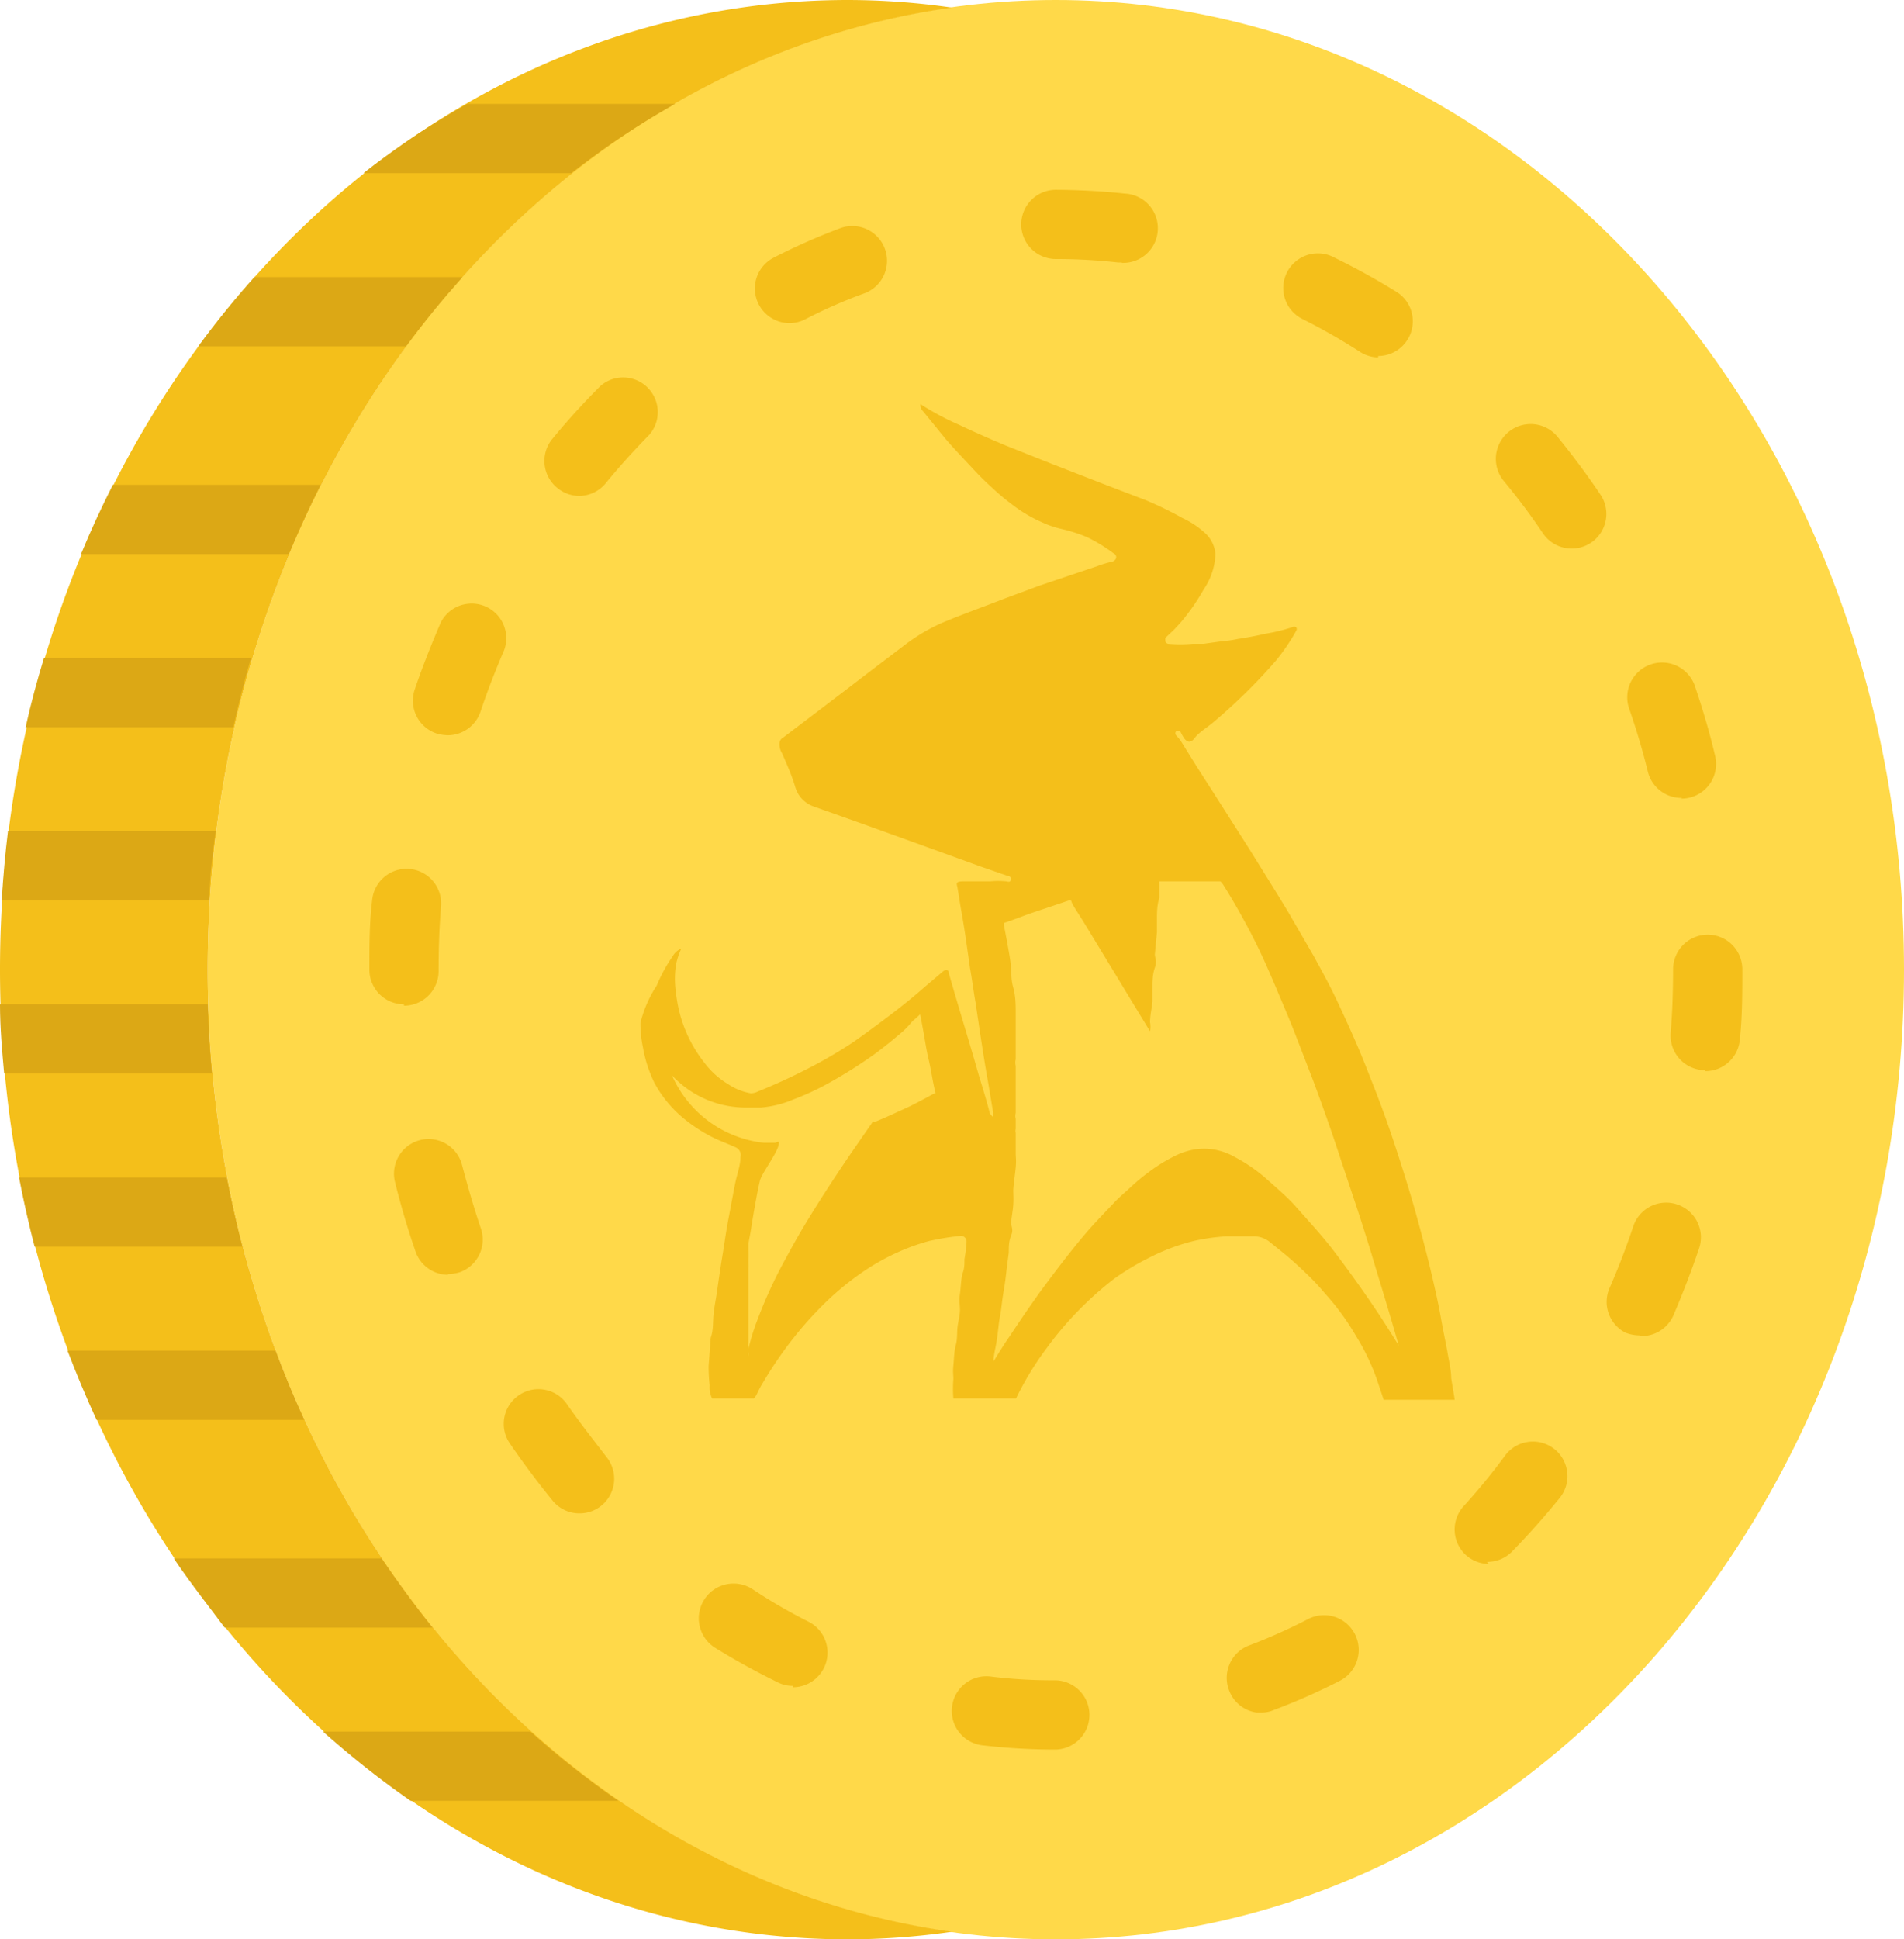 <svg id="Capa_1" data-name="Capa 1" xmlns="http://www.w3.org/2000/svg" viewBox="0 0 55 56"><title>coin</title><path d="M31,56C17.47,56,6.5,43.46,6.5,28S17.47,0,31,0,55.5,12.54,55.5,28,44.53,56,31,56" transform="translate(-0.5)" style="fill:#ffd949"/><path d="M6.5,28C6.5,13.7,15.89,1.91,28,.22A21.18,21.18,0,0,0,25,0C11.47,0,.5,12.54.5,28s11,28,24.5,28a21.18,21.18,0,0,0,3-.22C15.89,54.09,6.5,42.3,6.5,28" transform="translate(-0.5)" style="fill:#f4bf1a"/><path d="M31.08,50.52H31a18.35,18.35,0,0,1-2.1-.12A1,1,0,0,1,28,49.29a1,1,0,0,1,1.11-.88,14.4,14.4,0,0,0,1.86.11,1,1,0,0,1,1,1,1,1,0,0,1-1,1m5.82-1.07A1,1,0,0,1,36,48.8a1,1,0,0,1,.59-1.29,16.05,16.05,0,0,0,1.7-.76,1,1,0,0,1,1.35.44,1,1,0,0,1-.43,1.34,18.1,18.1,0,0,1-1.92.85.84.84,0,0,1-.35.07m-13.54-.77a.93.93,0,0,1-.45-.11,20.57,20.57,0,0,1-1.81-1,1,1,0,0,1,1.1-1.68,15.48,15.48,0,0,0,1.62.94,1,1,0,0,1-.46,1.89m20.11-3.56a1,1,0,0,1-.7-.29,1,1,0,0,1,0-1.41A18.73,18.73,0,0,0,44,42a1,1,0,0,1,1.41-.15,1,1,0,0,1,.14,1.41c-.44.54-.9,1.06-1.38,1.55a1,1,0,0,1-.72.29m-26.21-1.4a1,1,0,0,1-.78-.37c-.43-.53-.85-1.09-1.24-1.66a1,1,0,0,1,.28-1.39,1,1,0,0,1,1.38.27c.36.52.74,1,1.13,1.51a1,1,0,0,1-.77,1.64m30.61-5.14a1.14,1.14,0,0,1-.4-.08A1,1,0,0,1,47,37.18c.25-.57.48-1.17.68-1.77a1,1,0,0,1,1.27-.63,1,1,0,0,1,.63,1.27c-.22.65-.47,1.3-.74,1.93a1,1,0,0,1-.92.6M13.44,36.81a1,1,0,0,1-.94-.68c-.22-.64-.42-1.31-.59-2a1,1,0,0,1,.73-1.21,1,1,0,0,1,1.21.73c.16.61.34,1.23.54,1.82a1,1,0,0,1-.62,1.27,1.26,1.26,0,0,1-.33.05m36.32-5.89h-.08a1,1,0,0,1-.92-1.07c.05-.61.07-1.23.07-1.84a1,1,0,0,1,1-1,1,1,0,0,1,1,1V28c0,.67,0,1.33-.07,2a1,1,0,0,1-1,.93M12.17,29a1,1,0,0,1-1-1v0c0-.68,0-1.37.08-2a1,1,0,0,1,1.07-.91,1,1,0,0,1,.92,1.07c-.05.62-.07,1.25-.07,1.88a1,1,0,0,1-1,1m36.93-6a1,1,0,0,1-1-.76c-.15-.61-.33-1.22-.54-1.82a1,1,0,0,1,1.9-.65c.22.65.42,1.32.58,2a1,1,0,0,1-1,1.25M13.43,21.23a1.19,1.19,0,0,1-.32-.05,1,1,0,0,1-.63-1.27c.22-.65.48-1.3.75-1.93a1,1,0,0,1,1.83.8c-.25.58-.48,1.17-.68,1.77a1,1,0,0,1-1,.68M45.9,15.84a1,1,0,0,1-.83-.44,18.54,18.54,0,0,0-1.13-1.51,1,1,0,0,1,1.55-1.28c.43.53.85,1.09,1.24,1.67a1,1,0,0,1-.27,1.39,1,1,0,0,1-.56.17M17.23,14.32a1,1,0,0,1-.63-.23,1,1,0,0,1-.15-1.41,20.65,20.65,0,0,1,1.4-1.54,1,1,0,0,1,1.41,1.41c-.43.44-.86.91-1.26,1.4a1,1,0,0,1-.77.37m23.08-4a1,1,0,0,1-.54-.17,17.54,17.54,0,0,0-1.63-.93,1,1,0,1,1,.91-1.78,20.57,20.57,0,0,1,1.81,1,1,1,0,0,1,.29,1.38,1,1,0,0,1-.84.46m-17-.95a1,1,0,0,1-.46-1.89,18.1,18.1,0,0,1,1.92-.85,1,1,0,1,1,.7,1.88,14.31,14.31,0,0,0-1.71.75,1,1,0,0,1-.45.11m9.61-1.75h-.12A15.86,15.86,0,0,0,31,7.48a1,1,0,0,1-1-1,1,1,0,0,1,1-1h0a20.11,20.11,0,0,1,2,.11,1,1,0,0,1-.11,2" transform="translate(-0.5)" style="fill:#f4bf1a"/><path d="M6.5,29H.5c0,.67.06,1.34.12,2h6c-.06-.66-.1-1.33-.12-2" transform="translate(-0.5)" style="fill:#dca815"/><path d="M6.73,24h-6c-.08.66-.14,1.33-.18,2h6c0-.67.09-1.34.18-2" transform="translate(-0.5)" style="fill:#dca815"/><path d="M7.05,34h-6c.13.68.28,1.34.45,2h6c-.17-.66-.32-1.32-.45-2" transform="translate(-0.5)" style="fill:#dca815"/><path d="M8.45,39h-6c.26.68.54,1.35.84,2h6c-.3-.65-.58-1.32-.83-2" transform="translate(-0.5)" style="fill:#dca815"/><path d="M7.77,19h-6c-.2.66-.38,1.32-.53,2h6c.15-.68.32-1.34.51-2" transform="translate(-0.5)" style="fill:#dca815"/><path d="M9.76,14h-6c-.33.65-.64,1.32-.92,2h6c.29-.68.59-1.35.92-2" transform="translate(-0.5)" style="fill:#dca815"/><path d="M13.85,8h-6c-.57.64-1.11,1.3-1.62,2h6c.51-.7,1.06-1.36,1.63-2" transform="translate(-0.5)" style="fill:#dca815"/><path d="M20,3H14A23.41,23.41,0,0,0,11,5h6A24.16,24.16,0,0,1,20,3" transform="translate(-0.5)" style="fill:#dca815"/><path d="M11.52,45h-6c.46.69,1,1.36,1.47,2h6c-.51-.64-1-1.31-1.47-2" transform="translate(-0.5)" style="fill:#dca815"/><path d="M9.83,50a26.75,26.75,0,0,0,2.53,2h6a25.35,25.35,0,0,1-2.54-2Z" transform="translate(-0.5)" style="fill:#dca815"/><g id="svg_1" data-name="svg 1"><path id="svg_2" data-name="svg 2" d="M42.51,40.34l-.09-.54c0-.23-.06-.47-.1-.71s-.14-.7-.2-1.05-.19-.93-.3-1.39-.3-1.19-.47-1.79-.45-1.49-.7-2.22-.46-1.25-.7-1.86-.51-1.2-.78-1.78-.47-.93-.72-1.39l-.73-1.26c-.36-.6-.74-1.2-1.11-1.8l-1.14-1.79c-.28-.43-.55-.86-.82-1.3a1.18,1.18,0,0,0-.17-.22.09.09,0,0,1,0-.13c.06,0,.08,0,.11,0a2,2,0,0,0,.11.2c.09.13.2.15.31,0s.34-.29.51-.43.5-.43.74-.66a15.2,15.2,0,0,0,1.11-1.16,5.91,5.91,0,0,0,.57-.84.09.09,0,0,0,0-.11.12.12,0,0,0-.11,0,4.94,4.94,0,0,1-.78.19c-.26.06-.52.11-.79.15a3.85,3.85,0,0,1-.49.07l-.5.07c-.11,0-.21,0-.32,0a4.21,4.21,0,0,1-.71,0,.11.11,0,0,1-.08-.08s0-.06,0-.08.23-.21.33-.33a3.23,3.23,0,0,0,.25-.29,6.05,6.05,0,0,0,.53-.79A1.94,1.94,0,0,0,35.61,16a.94.94,0,0,0-.26-.57,2.55,2.55,0,0,0-.69-.47,10.56,10.56,0,0,0-1.07-.52L32.44,14l-1.57-.61-1.33-.53c-.45-.19-.91-.39-1.35-.6a7.76,7.76,0,0,1-1.1-.59h0a.22.22,0,0,0,.07.2l.66.81c.25.29.51.56.77.84s.41.42.63.62a6,6,0,0,0,.48.4,4.08,4.08,0,0,0,.92.55,2.73,2.73,0,0,0,.57.19,4.52,4.52,0,0,1,.71.23,4.66,4.66,0,0,1,.77.47.12.12,0,0,1,.07.14.17.17,0,0,1-.12.1,3.06,3.06,0,0,0-.43.13l-1.66.56-1,.37c-.61.24-1.24.46-1.85.72a5.35,5.35,0,0,0-1,.59l-1,.76-.85.65-.84.64-.87.66a.19.19,0,0,0-.1.14.48.48,0,0,0,.07.31c.14.32.28.63.39,1a.84.84,0,0,0,.53.54l1.24.44,2,.72,1.6.58.75.26s.11,0,.1.1-.08.07-.13.06a2.42,2.42,0,0,0-.47,0c-.26,0-.52,0-.77,0s-.19.07-.17.19.07.45.11.67.09.53.13.8l.12.84c.06.33.1.66.16,1l.15,1c.06.39.12.78.19,1.17s.11.67.17,1c0,0,0,.12,0,.13s-.08-.06-.1-.11c-.09-.36-.2-.71-.31-1.07-.16-.57-.33-1.13-.5-1.7s-.25-.84-.37-1.26c0-.11-.08-.13-.17-.06l-.53.45c-.26.23-.53.45-.8.66s-.83.63-1.26.93a13.36,13.36,0,0,1-1.32.77q-.7.36-1.44.66a.46.46,0,0,1-.2.05,1.68,1.68,0,0,1-.65-.26,2.4,2.4,0,0,1-.69-.62,3.9,3.9,0,0,1-.82-2,2.69,2.69,0,0,1,0-.85,2.16,2.16,0,0,1,.15-.45.5.5,0,0,0-.24.21,4.52,4.52,0,0,0-.47.86A3.42,3.42,0,0,0,19,29.54a3.23,3.23,0,0,0,.07.69,3.8,3.8,0,0,0,.34,1.05,3.47,3.47,0,0,0,.82,1,4.58,4.58,0,0,0,.74.5c.25.14.52.23.78.35a.24.24,0,0,1,.14.28c0,.23-.09.47-.14.7s-.12.63-.18.94-.1.55-.14.82-.09.55-.13.82-.06.41-.09.62-.08.44-.1.67,0,.43-.08.65l-.06.82A4.86,4.86,0,0,0,21,40a.72.72,0,0,0,.07.38h1.21l.06-.08c.06-.12.12-.25.19-.36a11.73,11.73,0,0,1,.84-1.24c.22-.28.44-.54.68-.79a8.39,8.39,0,0,1,.75-.71c.19-.16.39-.31.59-.45a6.61,6.61,0,0,1,1-.57,6.08,6.08,0,0,1,.93-.34,6.91,6.91,0,0,1,.91-.15.16.16,0,0,1,.19.17,4.26,4.26,0,0,1-.06.5c0,.13,0,.26-.05.4s-.05.4-.08.6,0,.3,0,.46-.05.33-.07.5,0,.34-.05.52-.05.39-.07.59,0,.26,0,.39a3.52,3.52,0,0,0,0,.56h1.81l0,0a9,9,0,0,1,.89-1.46,9.91,9.91,0,0,1,1.95-2,7.45,7.45,0,0,1,1-.6A5.9,5.9,0,0,1,35,35.83a5.82,5.82,0,0,1,.92-.13c.26,0,.52,0,.77,0a.74.74,0,0,1,.46.14l.36.29c.25.2.48.41.71.63a6.76,6.76,0,0,1,.52.55c.15.17.3.34.44.53a6.93,6.93,0,0,1,.48.72,6.4,6.4,0,0,1,.63,1.32l.18.54s.06,0,.1,0h1.95ZM27.44,31.6c-.24.13-.48.26-.73.38l-.66.3-.24.1a.26.26,0,0,1-.09,0l-.63.91c-.39.57-.77,1.15-1.13,1.73s-.54.91-.79,1.37a13.38,13.38,0,0,0-.79,1.72,6.27,6.27,0,0,0-.26.84h0l0,.09s0,.08,0,.12a.13.13,0,0,1,0-.12h0s0-.06,0-.09h0v-.1h0s0-.08,0-.12v-.06s0-.08,0-.11v-.06h0s0-.08,0-.11v-.07s0-.07,0-.1V38.2s0-.06,0-.08v-.07h0s0-.06,0-.09v-.07h0s0-.07,0-.1v-.07s0-.06,0-.08v-.06h0s0-.07,0-.1v0s0-.06,0-.08v-.07s0-.06,0-.09v0s0-.06,0-.09v0s0-.06,0-.08v-.05s0-.06,0-.09v-.05h0s0-.06,0-.09v0s0-.06,0-.08v0h0s0-.06,0-.08a1.11,1.11,0,0,0,0-.17h0s0-.06,0-.09a2.36,2.36,0,0,0,0-.28h0s0-.06,0-.08v0s0-.06,0-.09.05-.27.07-.4.07-.44.11-.66.09-.51.15-.76S23,33.25,23,33c0-.07-.08,0-.12,0h0s-.09,0-.13,0h-.09s-.06,0-.09,0a3.29,3.29,0,0,1-2.66-1.95,2.91,2.91,0,0,0,2.07.93h.42s.06,0,.09,0a3,3,0,0,0,.92-.23,7.4,7.4,0,0,0,1-.46,13.35,13.35,0,0,0,1.35-.85c.23-.17.46-.35.68-.54a2.58,2.58,0,0,0,.34-.32.91.91,0,0,1,.17-.17l.13-.12c.06.3.11.59.16.88s.07.35.11.53.1.57.17.85C27.57,31.53,27.51,31.57,27.44,31.6Zm13.82,7.84c-.28-.47-.57-.94-.87-1.4s-.81-1.19-1.25-1.77c-.16-.22-.34-.44-.52-.65s-.45-.51-.68-.77-.52-.51-.79-.75a4.69,4.69,0,0,0-1-.7,1.78,1.78,0,0,0-.93-.23,1.89,1.89,0,0,0-.7.17,4.69,4.69,0,0,0-.83.5,5.85,5.85,0,0,0-.54.45c-.16.15-.32.28-.46.43s-.54.56-.79.85c-.47.55-.9,1.12-1.33,1.7-.31.43-.61.87-.9,1.31-.17.24-.32.49-.47.73,0,0,0,0,0,0,0-.18.05-.35.08-.53s.05-.35.07-.53.06-.35.08-.53.05-.37.08-.55.05-.36.07-.54l.06-.46c0-.17,0-.33.07-.5s0-.24,0-.36.05-.35.06-.53,0-.27,0-.4.05-.44.07-.67,0-.27,0-.4,0-.06,0-.09V33h0s0-.06,0-.09v-.2h0a.21.21,0,0,1,0-.11v-.29h0a.33.33,0,0,1,0-.17V30.78a.4.4,0,0,1,0-.19v-.34s0-.08,0-.12v-.24s0-.06,0-.09v-.2s0-.06,0-.09v-.15h0s0-.06,0-.09c0-.25,0-.5-.07-.75s-.05-.43-.07-.64-.07-.46-.11-.69l-.09-.47s0,0,0-.07c.25-.08.5-.18.75-.27L31.38,26c.07,0,.06,0,.08.06s.2.34.31.51l.79,1.3.74,1.22.42.69s0,0,0,0a.75.75,0,0,0,0-.26c0-.2.05-.4.07-.6l0-.38c0-.2,0-.4.07-.6s0-.26,0-.39l.06-.63c0-.13,0-.27,0-.41s0-.38.07-.58l0-.4s0-.08,0-.08.08,0,.12,0h.28s.08,0,.12,0h.29s.08,0,.12,0h.29s.08,0,.12,0h.29s.08,0,.12,0,.1.11.14.17a19.77,19.77,0,0,1,1,1.82c.21.44.4.89.59,1.34s.35.83.51,1.25l.44,1.14c.28.75.55,1.51.8,2.28l.46,1.38c.15.45.29.9.43,1.35.18.61.37,1.22.55,1.83s.29,1,.43,1.51a.07.07,0,0,1,0,0A.1.1,0,0,1,41.26,39.44Z" transform="translate(-0.5)" style="fill:#f4bf1a"/></g></svg>